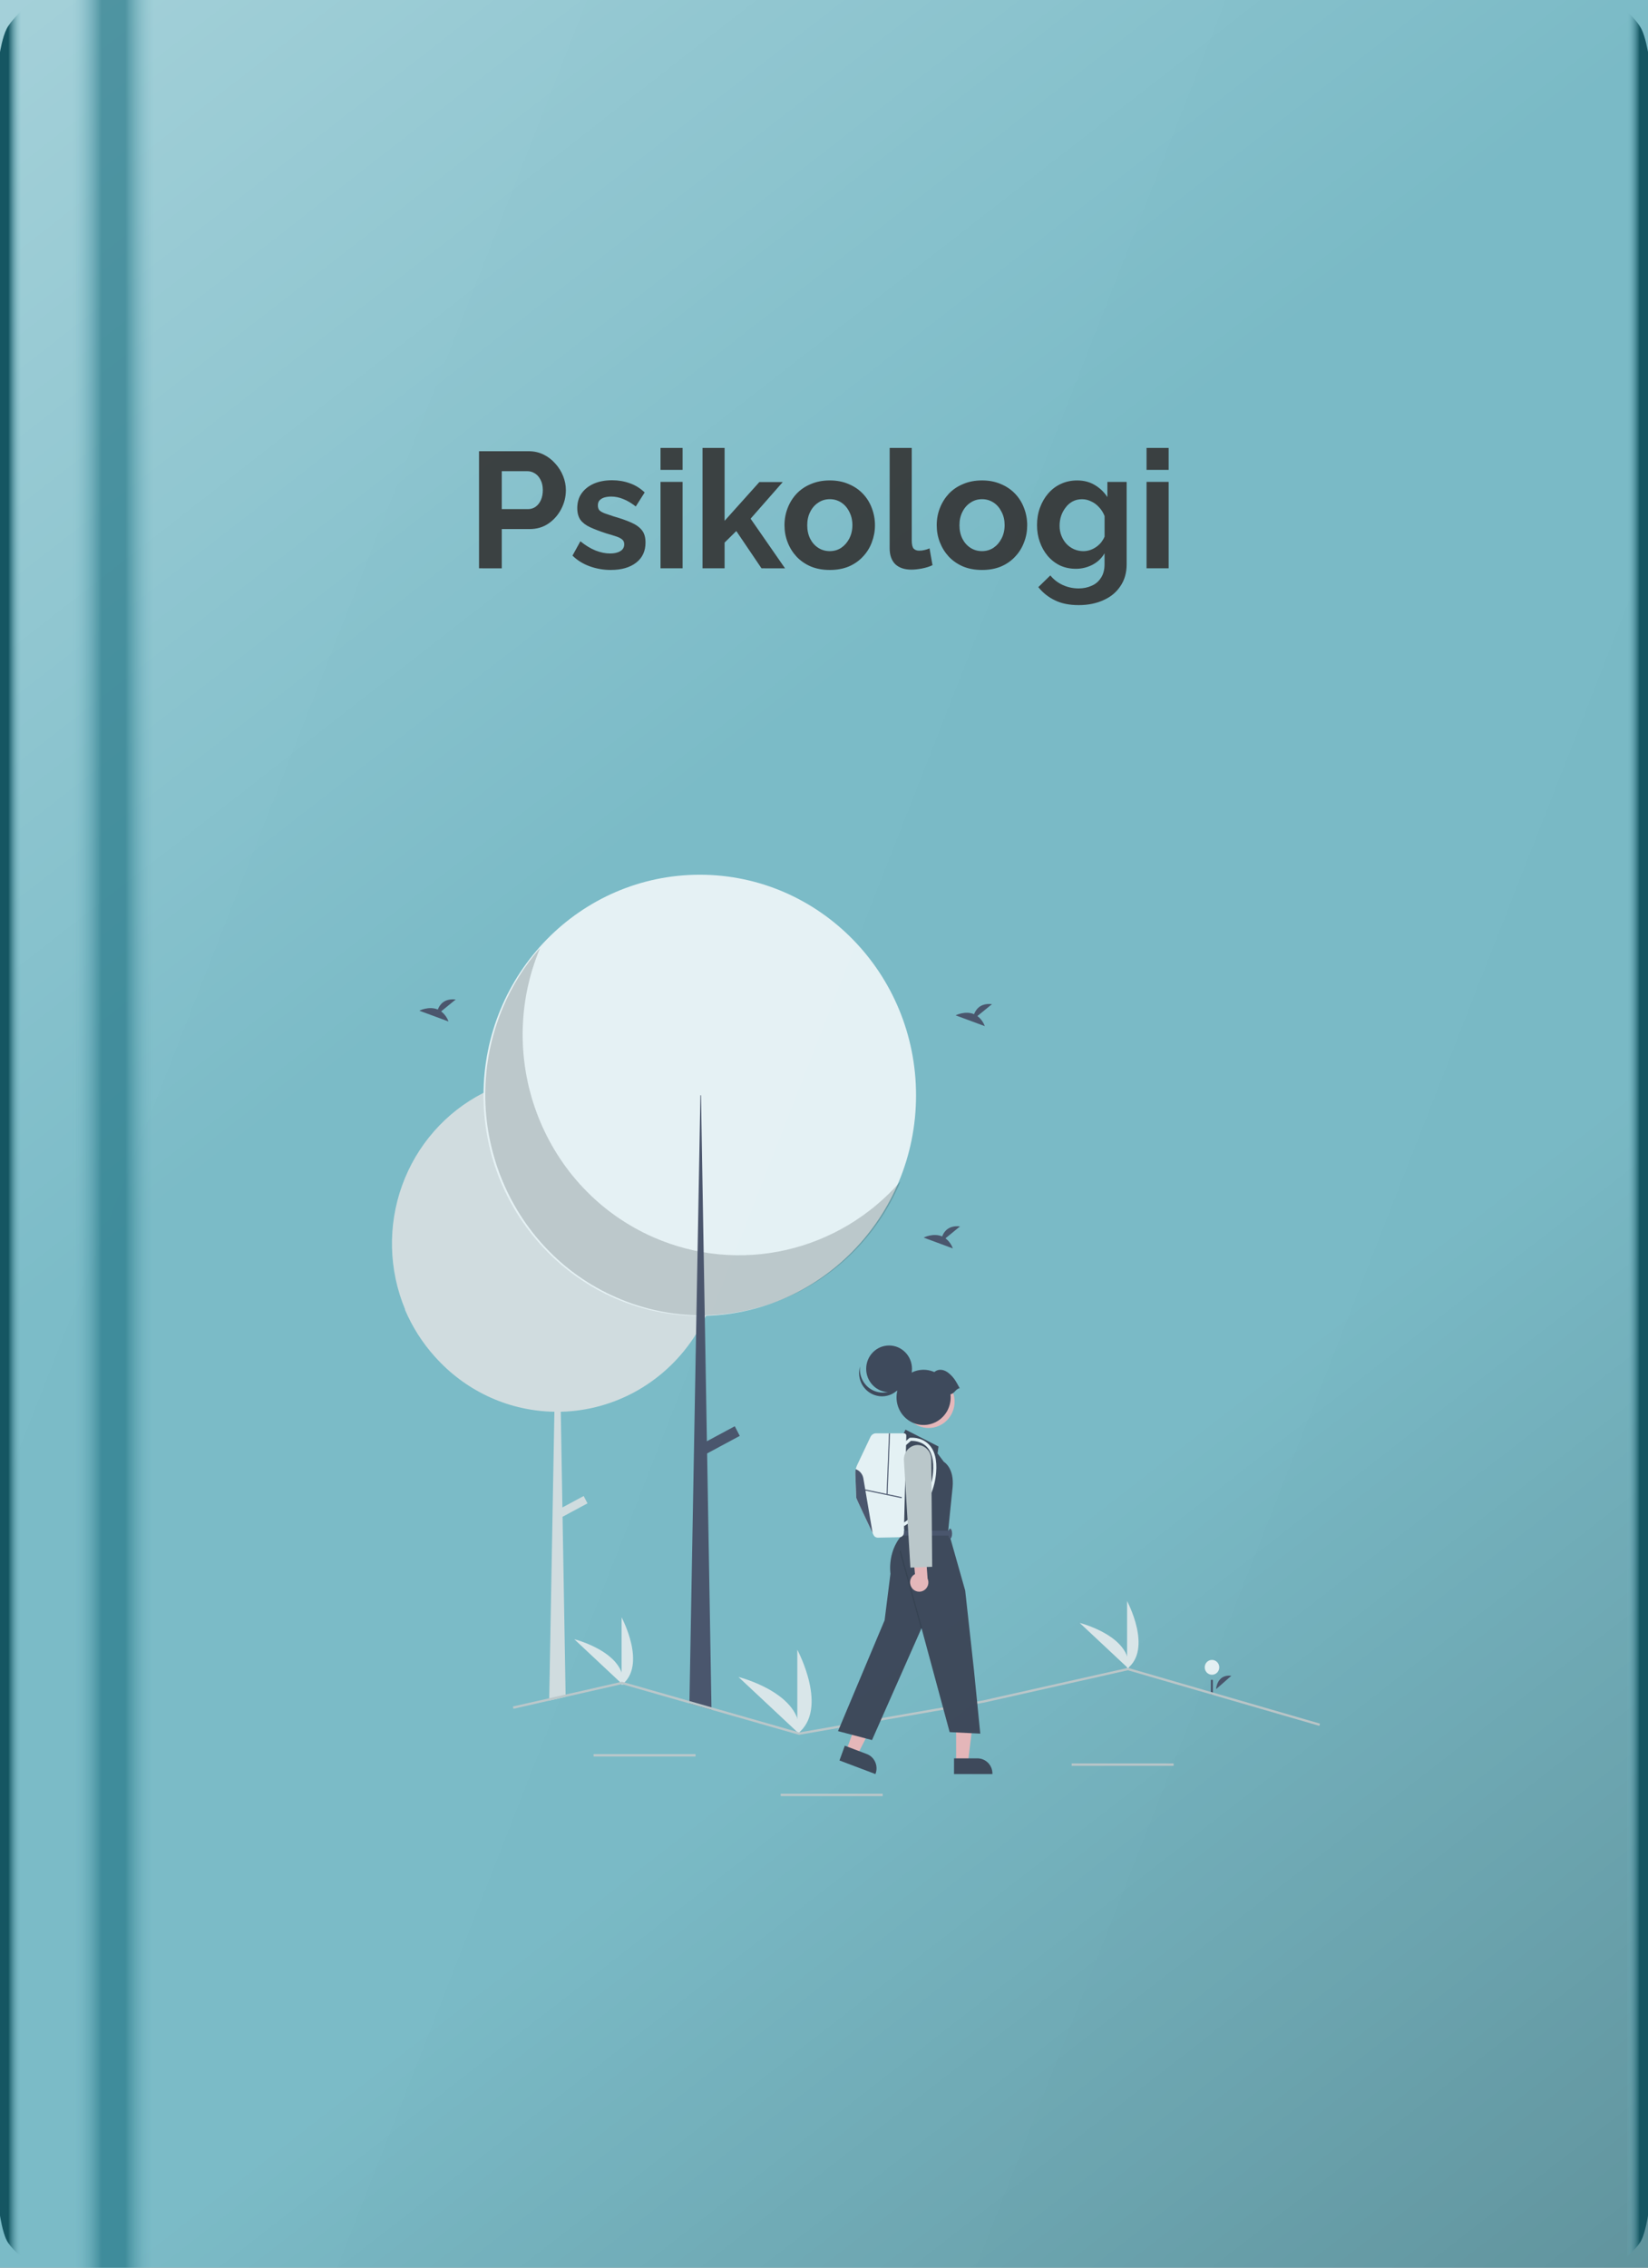 <svg version="1.1" xmlns="http://www.w3.org/2000/svg" xmlns:xlink="http://www.w3.org/1999/xlink" width="84.04" height="115.555" viewBox="0,0,84.04,115.555"><rect x="0" y="0" width="84.04" height="115.555" fill="#808080" stroke="none"/><defs><linearGradient x1="282.02" y1="191.879" x2="197.343" y2="158.675" gradientUnits="userSpaceOnUse" id="color-1"><stop offset="0" stop-color="#79b9c5"/><stop offset="1" stop-color="#7cbcc8"/></linearGradient><linearGradient x1="282.02" y1="237.778" x2="195.002" y2="125.888" gradientUnits="userSpaceOnUse" id="color-2"><stop offset="0" stop-color="#000000" stop-opacity="0.2"/><stop offset="0.339" stop-color="#000000" stop-opacity="0"/><stop offset="0.63" stop-color="#ffffff" stop-opacity="0"/><stop offset="1" stop-color="#ffffff" stop-opacity="0.3"/></linearGradient><clipPath id="clip-1"><path d="M217.97,213.744v-46.949h47.324v46.949z" fill="none"/></clipPath><linearGradient x1="199.068" y1="174.076" x2="197.98" y2="174.076" gradientUnits="userSpaceOnUse" id="color-3"><stop offset="0" stop-color="#7cbcc8" stop-opacity="0"/><stop offset="0.615" stop-color="#155662"/></linearGradient><linearGradient x1="280.932" y1="174.076" x2="282.02" y2="174.076" gradientUnits="userSpaceOnUse" id="color-4"><stop offset="0" stop-color="#7cbcc8" stop-opacity="0"/><stop offset="0.615" stop-color="#155662"/></linearGradient><linearGradient x1="205.867" y1="173.79" x2="201.652" y2="173.79" gradientUnits="userSpaceOnUse" id="color-5"><stop offset="0" stop-color="#7cbcc8" stop-opacity="0"/><stop offset="0.354" stop-color="#186d7d" stop-opacity="0.6"/><stop offset="0.641" stop-color="#186d7d" stop-opacity="0.6"/><stop offset="1" stop-color="#7cbcc8" stop-opacity="0"/></linearGradient></defs><g transform="translate(-197.98,-122.222)"><g data-paper-data="{&quot;isPaintingLayer&quot;:true}" fill-rule="nonzero" stroke="none" stroke-width="1" stroke-linecap="butt" stroke-linejoin="miter" stroke-miterlimit="10" stroke-dasharray="" stroke-dashoffset="0" style="mix-blend-mode: normal"><path d="M197.98,237.778v-115.555h84.04v115.555z" fill="url(#color-1)"/><path d="M197.98,237.778v-115.555h84.04v115.555z" fill="url(#color-2)"/><g clip-path="url(#clip-1)" opacity="0.8"><path d="M259.995,208.298c0,0 0.036,-0.771 0.777,-0.683z" fill="#3f3d56"/><path d="M259.415,207.185c0,-0.208 0.166,-0.378 0.37,-0.378c0.206,0 0.372,0.17 0.372,0.378c0,0.21 -0.166,0.378 -0.372,0.378c-0.204,0 -0.37,-0.168 -0.37,-0.378z" fill="#ffffff"/><path d="M259.831,208.569h-0.105v-0.746h0.105z" fill="#3f3d56"/><path d="M234.799,185.589c0,0.189 -0.006,0.376 -0.018,0.563c-0.067,1.074 -0.333,2.122 -0.784,3.095c-0.004,0.008 -0.008,0.017 -0.011,0.023c-0.021,0.046 -0.042,0.09 -0.065,0.134c-0.134,0.275 -0.282,0.542 -0.445,0.8c-0.743,1.187 -1.761,2.168 -2.964,2.859c-1.203,0.689 -2.555,1.067 -3.935,1.099l0.083,4.876l1.085,-0.582l0.194,0.374l-1.271,0.683l0.155,9.057l0.002,0.12l-0.839,0.191l0.002,-0.122l0.264,-14.598c-1.111,-0.017 -2.208,-0.258 -3.227,-0.71c-1.019,-0.452 -1.939,-1.105 -2.708,-1.922c-0.053,-0.055 -0.105,-0.113 -0.157,-0.17c-0.002,-0.002 -0.004,-0.004 -0.006,-0.006c-0.641,-0.712 -1.159,-1.53 -1.533,-2.416c0.008,0.008 0.017,0.017 0.025,0.027c-0.845,-2.013 -0.902,-4.28 -0.16,-6.335c0.742,-2.055 2.227,-3.742 4.151,-4.719c0.029,-0.015 0.059,-0.027 0.088,-0.042c1.903,-0.935 4.081,-1.107 6.102,-0.481c2.021,0.626 3.738,2.002 4.81,3.855c0.051,0.088 0.101,0.179 0.148,0.269c0.666,1.25 1.014,2.651 1.012,4.076z" fill="#e5e5e5"/><path d="M222.637,178.036c0,-6.208 4.938,-11.24 11.029,-11.24c6.09,0 11.028,5.032 11.028,11.24c0,6.206 -4.937,11.24 -11.028,11.24c-6.091,0 -11.029,-5.034 -11.029,-11.24z" fill="#ffffff"/><path d="M225.523,170.528c-2.394,5.709 0.205,12.315 5.806,14.754c2.125,0.927 4.482,1.149 6.738,0.635c2.254,-0.513 4.294,-1.733 5.832,-3.492c-2.393,5.708 -8.876,8.358 -14.477,5.916c-5.601,-2.439 -8.201,-9.045 -5.807,-14.753c0.469,-1.118 1.113,-2.152 1.907,-3.06z" fill="#000000" opacity="0.2"/><path d="M234.263,209.347l-1.126,-0.321l0.002,-0.124l0.337,-18.697l0.017,-0.931l0.001,-0.027l0.059,-3.267l0.086,-4.734v-0.002l0.058,-3.208h0.031l0.059,3.477l0.077,4.526l0.055,3.21v0.023l0.003,0.132v0l0.107,6.261l0.011,0.622l0.221,12.936z" fill="#3f3d56"/><path d="M235.704,195.392l-1.823,0.979l-0.254,-0.492l1.823,-0.979z" fill="#3f3d56"/><path d="M233.45,211.727h-5.2v-0.118h5.2z" fill="#cbcbcb"/><path d="M242.992,213.744h-5.2v-0.118h5.2z" fill="#cbcbcb"/><path d="M257.829,212.202h-5.2v-0.118h5.2z" fill="#cbcbcb"/><path d="M255.455,207.258v-3.45c0,0 1.319,2.446 0,3.45z" fill="#f1f1f1"/><path d="M255.537,207.258l-2.494,-2.334c0,0 2.66,0.664 2.494,2.334z" fill="#f1f1f1"/><path d="M229.678,208.088v-3.45c0,0 1.319,2.446 0,3.45z" fill="#f1f1f1"/><path d="M229.76,208.088l-2.493,-2.334c0,0 2.66,0.664 2.493,2.334z" fill="#f1f1f1"/><path d="M238.639,210.58v-4.29c0,0 1.641,3.04 0,4.29z" fill="#f1f1f1"/><path d="M238.739,210.578l-3.1,-2.901c0,0 3.308,0.826 3.1,2.901z" fill="#f1f1f1"/><path d="M265.294,210.055l-0.032,0.113l-9.765,-2.834l-7.358,1.653l-9.408,1.637l-0.013,-0.002l-4.456,-1.275l-1.126,-0.321l-3.441,-0.985l-2.87,0.651l-0.839,0.191l-1.824,0.414l-0.025,-0.116l1.851,-0.42l0.836,-0.189l2.875,-0.653l0.014,0.004l3.425,0.979l1.122,0.321l4.477,1.28l9.379,-1.633l7.383,-1.658l0.015,0.004z" fill="#cbcbcb"/><path d="M247.822,173.997c0.172,0.132 0.303,0.31 0.378,0.515l-1.49,-0.551c0,0 0.492,-0.25 0.943,-0.059c0.097,-0.254 0.334,-0.576 0.914,-0.511z" fill="#3f3d56"/><path d="M220.475,173.76c0.171,0.132 0.302,0.31 0.377,0.515l-1.49,-0.551c0,0 0.492,-0.25 0.944,-0.059c0.097,-0.254 0.335,-0.576 0.913,-0.511z" fill="#3f3d56"/><path d="M246.194,185.324c0.17,0.13 0.303,0.309 0.376,0.515l-1.49,-0.553c0,0 0.492,-0.25 0.945,-0.059c0.097,-0.254 0.334,-0.576 0.912,-0.511z" fill="#3f3d56"/><path d="M241.952,209.187l0.84,0.317l-1.086,2.135l-0.569,-0.216z" fill="#ffb7b7"/><path d="M241.061,211.179l1.12,0.424v0c0.191,0.071 0.345,0.216 0.429,0.406c0.084,0.187 0.092,0.399 0.021,0.592l-0.008,0.023l-1.834,-0.693z" fill="#2f2e41"/><path d="M246.736,209.639h0.897l-0.29,2.387h-0.605z" fill="#ffb7b7"/><path d="M246.631,211.824h1.195v0c0.204,0 0.397,0.082 0.54,0.227c0.143,0.145 0.223,0.342 0.223,0.548v0.025h-1.958z" fill="#2f2e41"/><path d="M243.958,195.476l0.198,-0.403l1.683,0.859l-0.048,0.353l0.321,0.429c0,0 0.544,0.303 0.445,1.311l-0.099,0.96l-0.124,1.235l0.866,3.053l0.445,4.036l0.324,3.254l-1.561,-0.076l-1.435,-5.297l-2.525,5.702l-1.733,-0.456l2.376,-5.65l0.298,-2.372c0,0 -0.197,-1.263 0.742,-2.12l-0.147,-0.454v-0.559l-0.496,-2.67z" fill="#2f2e41"/><path d="M245,205.183l-0.055,0.015l-1.09,-3.935l0.057,-0.015z" fill="#000000" opacity="0.2"/><path d="M244.007,200.22h2.427v0.252h-2.427z" fill="#3f3d56"/><path d="M246.334,200.371c0,-0.139 0.044,-0.252 0.099,-0.252c0.055,0 0.099,0.113 0.099,0.252c0,0.139 -0.044,0.252 -0.099,0.252c-0.055,0 -0.099,-0.113 -0.099,-0.252z" fill="#3f3d56"/><path d="M244.706,194.825c-0.639,-0.357 -0.874,-1.174 -0.525,-1.826c0.351,-0.651 1.151,-0.891 1.792,-0.536c0.639,0.357 0.874,1.174 0.525,1.826c-0.351,0.651 -1.153,0.891 -1.792,0.536z" fill="#ffb7b7"/><path d="M242.151,191.974c0,-0.658 0.523,-1.189 1.168,-1.189c0.645,0 1.168,0.532 1.168,1.189c0,0.658 -0.523,1.191 -1.168,1.191c-0.645,0 -1.168,-0.534 -1.168,-1.191z" fill="#2f2e41"/><path d="M241.838,191.848c-0.036,0.296 0.038,0.595 0.208,0.838c0.17,0.244 0.422,0.412 0.71,0.473c0.286,0.063 0.586,0.013 0.838,-0.141c0.252,-0.153 0.437,-0.397 0.521,-0.683c-0.021,0.162 -0.074,0.319 -0.155,0.462c-0.084,0.141 -0.193,0.263 -0.326,0.357c-0.13,0.097 -0.282,0.164 -0.439,0.197c-0.158,0.034 -0.321,0.034 -0.479,-0.002c-0.158,-0.034 -0.307,-0.101 -0.439,-0.195c-0.13,-0.097 -0.242,-0.219 -0.324,-0.359c-0.082,-0.141 -0.134,-0.298 -0.155,-0.462c-0.019,-0.164 -0.006,-0.328 0.04,-0.485z" fill="#2f2e41"/><path d="M246.45,193.27c0.036,0.309 -0.032,0.62 -0.187,0.885c-0.158,0.265 -0.395,0.471 -0.679,0.584c-0.282,0.113 -0.592,0.128 -0.885,0.044c-0.292,-0.086 -0.548,-0.267 -0.729,-0.515c-0.181,-0.25 -0.277,-0.553 -0.271,-0.861c0.004,-0.309 0.109,-0.609 0.298,-0.851c0.189,-0.244 0.45,-0.416 0.744,-0.492c0.296,-0.074 0.607,-0.048 0.885,0.074c0.231,-0.189 0.517,-0.13 0.75,0.069c0.263,0.227 0.34,0.382 0.544,0.754c-0.202,0.027 -0.269,0.282 -0.471,0.309z" fill="#2f2e41"/><path d="M241.599,197.316c-0.004,-0.151 0.025,-0.3 0.09,-0.435l0.681,-1.437c0.027,-0.057 0.067,-0.103 0.118,-0.134c0.05,-0.034 0.109,-0.05 0.17,-0.05h1.42c0.017,0 0.034,0.004 0.048,0.01c0.015,0.006 0.027,0.015 0.038,0.027c0.013,0.01 0.021,0.025 0.025,0.04c0.006,0.015 0.01,0.032 0.008,0.048l-0.122,4.939c-0.002,0.063 -0.027,0.12 -0.069,0.164c-0.044,0.044 -0.101,0.069 -0.162,0.069l-1.101,0.021c-0.046,0 -0.09,-0.013 -0.128,-0.036c-0.038,-0.023 -0.069,-0.059 -0.088,-0.099c-0.015,-0.032 -0.029,-0.065 -0.048,-0.103v0c-0.252,-0.529 -0.836,-1.761 -0.836,-1.803c0,-0.04 -0.029,-0.826 -0.044,-1.223z" fill="#ffffff"/><path d="M244.019,199.846c0.267,-0.168 0.508,-0.378 0.714,-0.62c0.477,-0.548 0.767,-1.24 0.828,-1.971c0.05,-0.605 -0.061,-1.051 -0.332,-1.319c-0.296,-0.294 -0.7,-0.294 -0.798,-0.29l-0.324,0.279l-0.101,-0.122l0.359,-0.313l0.025,-0.002c0.023,-0.002 0.555,-0.059 0.948,0.33c0.307,0.307 0.435,0.794 0.38,1.45c-0.063,0.769 -0.37,1.494 -0.872,2.069c-0.214,0.256 -0.469,0.475 -0.752,0.649z" fill="#ffffff"/><path d="M243.969,198.512l-0.01,0.053l-1.925,-0.403l0.01,-0.053z" fill="#3f3d56"/><path d="M243.366,195.262l-0.126,3.122l-0.05,-0.002l0.124,-3.122z" fill="#3f3d56"/><path d="M241.599,197.316c-0.002,-0.078 0.004,-0.153 0.019,-0.227c0.101,0.036 0.191,0.099 0.258,0.181c0.069,0.084 0.116,0.185 0.132,0.292l0.471,2.78c-0.252,-0.529 -0.836,-1.761 -0.836,-1.803c0,-0.04 -0.029,-0.826 -0.044,-1.223z" fill="#3f3d56"/><path d="M244.488,203.145c-0.042,-0.055 -0.071,-0.118 -0.086,-0.187c-0.015,-0.067 -0.017,-0.137 -0.002,-0.204c0.015,-0.067 0.044,-0.132 0.084,-0.187c0.042,-0.055 0.095,-0.099 0.155,-0.132l-0.097,-1.076l0.628,-0.218l0.113,1.521c0.046,0.107 0.053,0.227 0.019,0.338c-0.036,0.111 -0.109,0.206 -0.208,0.265c-0.097,0.059 -0.214,0.08 -0.326,0.057c-0.113,-0.021 -0.212,-0.084 -0.282,-0.176z" fill="#ffb7b7"/><path d="M244.076,196.644c-0.013,-0.164 0.029,-0.326 0.118,-0.462c0.088,-0.137 0.221,-0.24 0.372,-0.292c0.134,-0.046 0.279,-0.046 0.414,0c0.145,0.05 0.269,0.145 0.357,0.271c0.088,0.126 0.134,0.277 0.134,0.431l0.046,5.469l-1.111,0.042z" fill="#cbcbcb"/></g><path d="M222.408,151.182v-5.967h2.53c0.275,0 0.527,0.056 0.756,0.168c0.23,0.112 0.429,0.263 0.597,0.454c0.174,0.19 0.308,0.403 0.403,0.639c0.095,0.235 0.143,0.476 0.143,0.723c0,0.336 -0.078,0.655 -0.235,0.958c-0.157,0.303 -0.372,0.549 -0.647,0.74c-0.275,0.19 -0.599,0.286 -0.975,0.286h-1.412v2zM223.568,148.165h1.345c0.14,0 0.266,-0.039 0.378,-0.118c0.112,-0.079 0.202,-0.191 0.269,-0.336c0.067,-0.151 0.101,-0.322 0.101,-0.513c0,-0.207 -0.039,-0.384 -0.118,-0.529c-0.073,-0.146 -0.171,-0.255 -0.294,-0.328c-0.118,-0.073 -0.246,-0.109 -0.387,-0.109h-1.294zM229.132,151.266c-0.375,0 -0.734,-0.062 -1.076,-0.185c-0.342,-0.123 -0.636,-0.305 -0.882,-0.546l0.403,-0.731c0.263,0.213 0.521,0.37 0.773,0.471c0.258,0.101 0.504,0.151 0.74,0.151c0.218,0 0.392,-0.039 0.521,-0.118c0.134,-0.079 0.202,-0.196 0.202,-0.353c0,-0.107 -0.037,-0.188 -0.109,-0.244c-0.073,-0.062 -0.179,-0.115 -0.319,-0.16c-0.134,-0.045 -0.3,-0.095 -0.496,-0.151c-0.325,-0.107 -0.597,-0.21 -0.815,-0.311c-0.218,-0.101 -0.384,-0.227 -0.496,-0.378c-0.107,-0.157 -0.16,-0.356 -0.16,-0.597c0,-0.291 0.073,-0.541 0.218,-0.748c0.151,-0.213 0.358,-0.378 0.622,-0.496c0.269,-0.118 0.583,-0.176 0.941,-0.176c0.314,0 0.611,0.05 0.891,0.151c0.28,0.095 0.535,0.252 0.765,0.471l-0.454,0.714c-0.224,-0.174 -0.437,-0.3 -0.639,-0.378c-0.202,-0.084 -0.406,-0.126 -0.613,-0.126c-0.118,0 -0.23,0.014 -0.336,0.042c-0.101,0.028 -0.185,0.076 -0.252,0.143c-0.062,0.062 -0.092,0.151 -0.092,0.269c0,0.106 0.028,0.19 0.084,0.252c0.062,0.056 0.151,0.106 0.269,0.151c0.123,0.045 0.272,0.095 0.445,0.151c0.353,0.101 0.65,0.204 0.891,0.311c0.246,0.106 0.431,0.238 0.555,0.395c0.123,0.151 0.185,0.361 0.185,0.63c0,0.437 -0.16,0.779 -0.479,1.025c-0.319,0.246 -0.748,0.37 -1.286,0.37zM231.663,151.182v-4.404h1.126v4.404zM231.663,146.165v-1.118h1.126v1.118zM236.813,151.182l-1.285,-1.899l-0.597,0.588v1.311h-1.126v-6.135h1.126v3.715l1.772,-1.975h1.193l-1.639,1.866l1.756,2.53zM240.296,151.266c-0.359,0 -0.681,-0.059 -0.966,-0.176c-0.286,-0.123 -0.529,-0.291 -0.731,-0.504c-0.197,-0.213 -0.349,-0.457 -0.454,-0.731c-0.107,-0.275 -0.16,-0.563 -0.16,-0.866c0,-0.308 0.052,-0.6 0.16,-0.874c0.105,-0.275 0.256,-0.518 0.454,-0.731c0.202,-0.213 0.445,-0.378 0.731,-0.496c0.286,-0.123 0.607,-0.185 0.966,-0.185c0.357,0 0.677,0.062 0.958,0.185c0.286,0.118 0.529,0.283 0.731,0.496c0.202,0.213 0.353,0.457 0.454,0.731c0.105,0.274 0.16,0.566 0.16,0.874c0,0.303 -0.055,0.591 -0.16,0.866c-0.101,0.274 -0.252,0.518 -0.454,0.731c-0.197,0.213 -0.437,0.381 -0.723,0.504c-0.286,0.118 -0.609,0.176 -0.966,0.176zM239.145,148.988c0,0.258 0.05,0.487 0.151,0.689c0.101,0.196 0.237,0.35 0.412,0.462c0.172,0.112 0.37,0.168 0.588,0.168c0.212,0 0.406,-0.056 0.58,-0.168c0.172,-0.118 0.311,-0.275 0.412,-0.471c0.105,-0.202 0.16,-0.432 0.16,-0.689c0,-0.252 -0.055,-0.479 -0.16,-0.681c-0.101,-0.202 -0.24,-0.359 -0.412,-0.471c-0.174,-0.112 -0.368,-0.168 -0.58,-0.168c-0.218,0 -0.416,0.059 -0.588,0.176c-0.174,0.112 -0.311,0.269 -0.412,0.471c-0.101,0.196 -0.151,0.423 -0.151,0.681zM243.349,145.047h1.126v4.723c0,0.202 0.034,0.339 0.101,0.412c0.067,0.067 0.16,0.101 0.277,0.101c0.09,0 0.183,-0.011 0.277,-0.034c0.097,-0.022 0.181,-0.05 0.252,-0.084l0.151,0.857c-0.151,0.073 -0.328,0.129 -0.529,0.168c-0.202,0.039 -0.382,0.059 -0.546,0.059c-0.353,0 -0.626,-0.092 -0.824,-0.277c-0.189,-0.191 -0.286,-0.459 -0.286,-0.807zM248.059,151.266c-0.359,0 -0.681,-0.059 -0.966,-0.176c-0.286,-0.123 -0.529,-0.291 -0.731,-0.504c-0.195,-0.213 -0.347,-0.457 -0.454,-0.731c-0.107,-0.275 -0.16,-0.563 -0.16,-0.866c0,-0.308 0.052,-0.6 0.16,-0.874c0.107,-0.275 0.258,-0.518 0.454,-0.731c0.202,-0.213 0.445,-0.378 0.731,-0.496c0.286,-0.123 0.607,-0.185 0.966,-0.185c0.359,0 0.679,0.062 0.958,0.185c0.286,0.118 0.529,0.283 0.731,0.496c0.202,0.213 0.353,0.457 0.454,0.731c0.107,0.274 0.16,0.566 0.16,0.874c0,0.303 -0.052,0.591 -0.16,0.866c-0.101,0.274 -0.252,0.518 -0.454,0.731c-0.195,0.213 -0.437,0.381 -0.723,0.504c-0.286,0.118 -0.607,0.176 -0.966,0.176zM246.908,148.988c0,0.258 0.05,0.487 0.151,0.689c0.101,0.196 0.237,0.35 0.412,0.462c0.174,0.112 0.37,0.168 0.588,0.168c0.212,0 0.405,-0.056 0.58,-0.168c0.174,-0.118 0.311,-0.275 0.412,-0.471c0.107,-0.202 0.16,-0.432 0.16,-0.689c0,-0.252 -0.052,-0.479 -0.16,-0.681c-0.101,-0.202 -0.237,-0.359 -0.412,-0.471c-0.174,-0.112 -0.368,-0.168 -0.58,-0.168c-0.218,0 -0.414,0.059 -0.588,0.176c-0.174,0.112 -0.311,0.269 -0.412,0.471c-0.101,0.196 -0.151,0.423 -0.151,0.681zM252.846,151.207c-0.292,0 -0.561,-0.056 -0.807,-0.168c-0.242,-0.118 -0.452,-0.28 -0.63,-0.487c-0.174,-0.207 -0.309,-0.445 -0.403,-0.714c-0.097,-0.269 -0.143,-0.555 -0.143,-0.857c0,-0.319 0.05,-0.616 0.151,-0.891c0.101,-0.275 0.24,-0.516 0.42,-0.723c0.185,-0.213 0.399,-0.375 0.647,-0.487c0.252,-0.118 0.529,-0.176 0.832,-0.176c0.34,0 0.641,0.078 0.899,0.235c0.256,0.151 0.471,0.356 0.639,0.613v-0.773h0.983v4.194c0,0.437 -0.107,0.81 -0.319,1.118c-0.208,0.314 -0.496,0.552 -0.866,0.714c-0.37,0.168 -0.79,0.252 -1.261,0.252c-0.477,0 -0.88,-0.081 -1.21,-0.244c-0.332,-0.157 -0.613,-0.381 -0.849,-0.672l0.613,-0.597c0.168,0.207 0.378,0.37 0.63,0.487c0.256,0.118 0.529,0.176 0.815,0.176c0.24,0 0.458,-0.045 0.655,-0.134c0.202,-0.084 0.361,-0.218 0.479,-0.403c0.122,-0.179 0.185,-0.412 0.185,-0.698v-0.555c-0.147,0.252 -0.353,0.448 -0.622,0.588c-0.265,0.134 -0.544,0.202 -0.84,0.202zM253.224,150.308c0.122,0 0.239,-0.02 0.353,-0.059c0.111,-0.039 0.214,-0.092 0.311,-0.16c0.095,-0.067 0.179,-0.146 0.252,-0.235c0.071,-0.095 0.128,-0.191 0.168,-0.286v-1.05c-0.067,-0.174 -0.164,-0.325 -0.286,-0.454c-0.118,-0.129 -0.252,-0.227 -0.403,-0.294c-0.147,-0.073 -0.3,-0.109 -0.462,-0.109c-0.174,0 -0.332,0.036 -0.471,0.109c-0.141,0.073 -0.261,0.176 -0.361,0.311c-0.101,0.129 -0.181,0.274 -0.235,0.437c-0.05,0.157 -0.076,0.322 -0.076,0.496c0,0.179 0.029,0.347 0.092,0.504c0.061,0.157 0.145,0.294 0.252,0.412c0.111,0.118 0.24,0.21 0.387,0.277c0.151,0.067 0.311,0.101 0.479,0.101zM256.449,151.182v-4.404h1.126v4.404zM256.449,146.165v-1.118h1.126v1.118z" fill-opacity="0.9" fill="#333333"/><path d="M197.98,124.877c0,0 0.128,-0.778 0.34,-1.188c0.212,-0.409 0.748,-0.908 0.748,-0.908v114.438c0,0 -0.536,-0.429 -0.748,-0.838c-0.212,-0.41 -0.34,-1.259 -0.34,-1.259z" fill="url(#color-3)"/><path d="M282.02,235.122c0,0 -0.128,0.849 -0.34,1.259c-0.212,0.41 -0.748,0.838 -0.748,0.838v-114.438c0,0 0.536,0.499 0.748,0.908c0.212,0.409 0.34,1.188 0.34,1.188z" fill="url(#color-4)"/><path d="M201.652,237.778v-115.555h4.216v115.555z" fill="url(#color-5)"/></g></g></svg>